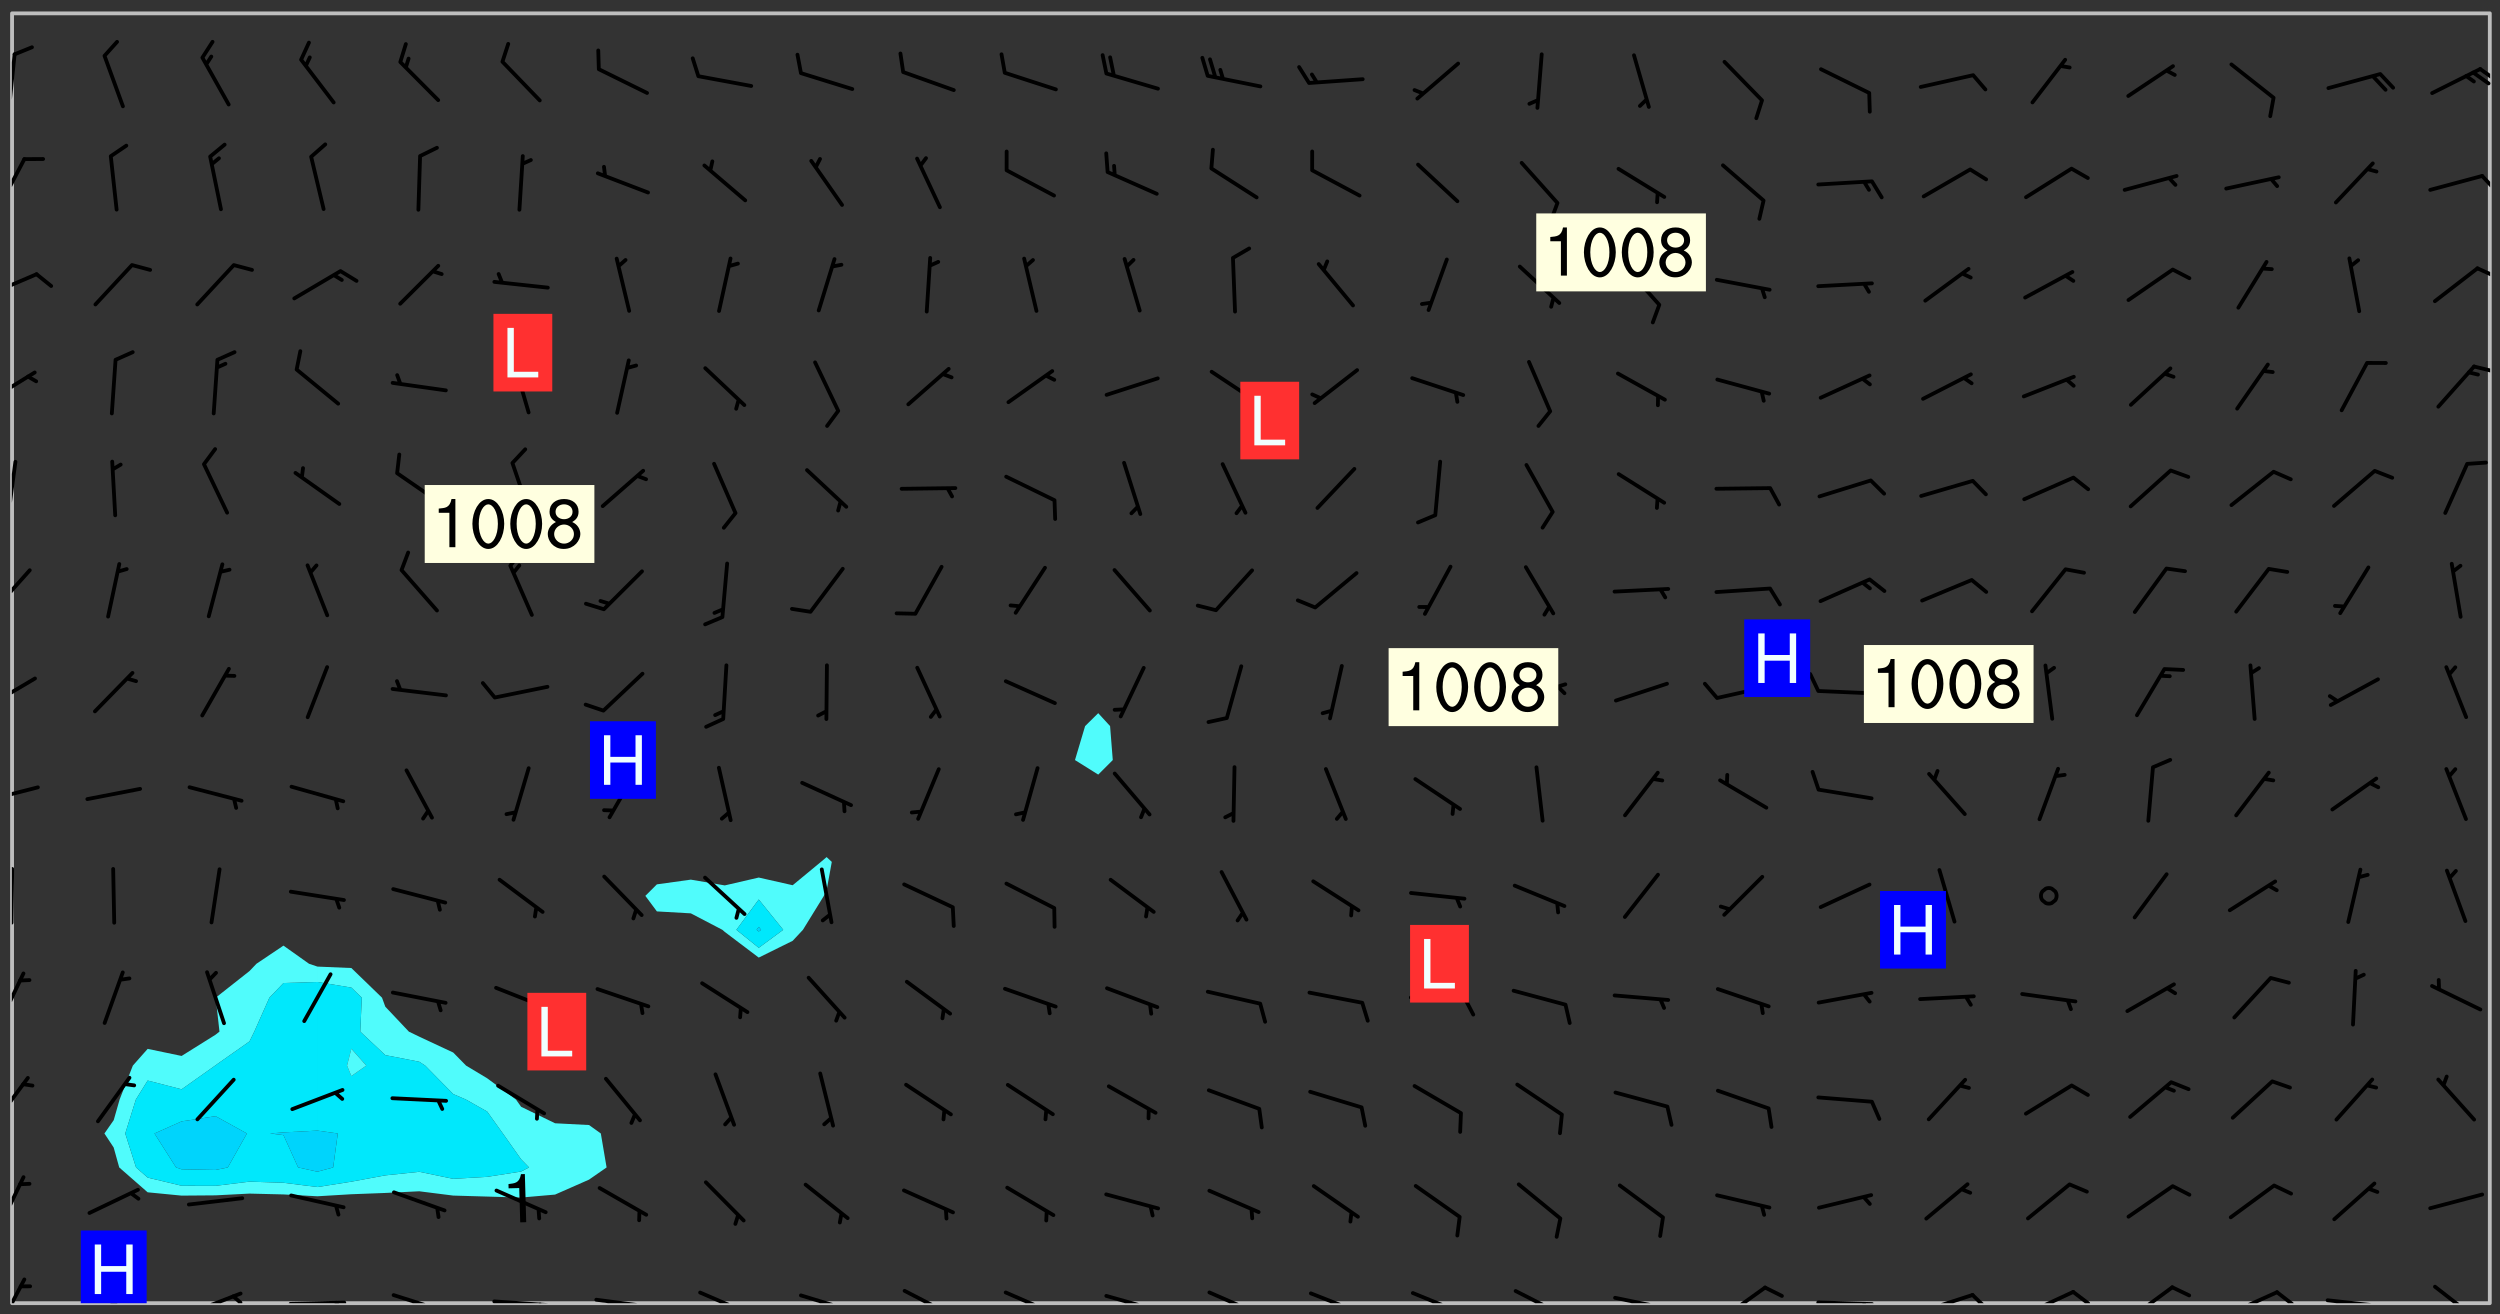 <svg xmlns="http://www.w3.org/2000/svg" role="img" xmlns:xlink="http://www.w3.org/1999/xlink" viewBox="142.45 309.95 326.84 171.84"><rect x="142.45" y="309.95" width="326.84" height="171.84" fill="#333333" stroke="none"/><defs><clipPath id="a"><path d="M144 311.672h1v168.656h-1zm0 0"/></clipPath><clipPath id="b"><path d="M144 311.672h324v168.656H144zm0 0"/></clipPath><clipPath id="c"><path d="M467 311.672h1v168.656h-1zm0 0"/></clipPath><clipPath id="d"><path d="M144 476h2v4.328h-2zm0 0"/></clipPath><clipPath id="e"><path d="M154 478h7v2.328h-7zm0 0"/></clipPath><clipPath id="f"><path d="M167 478h8v2.328h-8zm0 0"/></clipPath><clipPath id="g"><path d="M172 479h3v1.328h-3zm0 0"/></clipPath><clipPath id="h"><path d="M180 479h8v1.328h-8zm0 0"/></clipPath><clipPath id="i"><path d="M186 480h2v.328h-2zm0 0"/></clipPath><clipPath id="j"><path d="M193 479h8v1.328h-8zm0 0"/></clipPath><clipPath id="k"><path d="M199 480h2v.328h-2zm0 0"/></clipPath><clipPath id="l"><path d="M206 479h9v1.328h-9zm0 0"/></clipPath><clipPath id="m"><path d="M212 480h2v.328h-2zm0 0"/></clipPath><clipPath id="n"><path d="M220 479h8v1.328h-8zm0 0"/></clipPath><clipPath id="o"><path d="M226 480h2v.328h-2zm0 0"/></clipPath><clipPath id="p"><path d="M233 478h8v2.328h-8zm0 0"/></clipPath><clipPath id="q"><path d="M246 479h9v1.328h-9zm0 0"/></clipPath><clipPath id="r"><path d="M252 480h2v.328h-2zm0 0"/></clipPath><clipPath id="s"><path d="M260 478h8v2.328h-8zm0 0"/></clipPath><clipPath id="t"><path d="M273 478h8v2.328h-8zm0 0"/></clipPath><clipPath id="u"><path d="M286 479h9v1.328h-9zm0 0"/></clipPath><clipPath id="v"><path d="M300 478h8v2.328h-8zm0 0"/></clipPath><clipPath id="w"><path d="M313 478h8v2.328h-8zm0 0"/></clipPath><clipPath id="x"><path d="M319 480h1v.328h-1zm0 0"/></clipPath><clipPath id="y"><path d="M326 478h8v2.328h-8zm0 0"/></clipPath><clipPath id="z"><path d="M340 478h8v2.328h-8zm0 0"/></clipPath><clipPath id="A"><path d="M353 479h8v1.328h-8zm0 0"/></clipPath><clipPath id="B"><path d="M360 480h2v.328h-2zm0 0"/></clipPath><clipPath id="C"><path d="M367 478h7v2.328h-7zm0 0"/></clipPath><clipPath id="D"><path d="M379 479h9v1.328h-9zm0 0"/></clipPath><clipPath id="E"><path d="M385 480h2v.328h-2zm0 0"/></clipPath><clipPath id="F"><path d="M393 479h8v1.328h-8zm0 0"/></clipPath><clipPath id="G"><path d="M400 479h3v1.328h-3zm0 0"/></clipPath><clipPath id="H"><path d="M406 478h8v2.328h-8zm0 0"/></clipPath><clipPath id="I"><path d="M413 478h3v2.328h-3zm0 0"/></clipPath><clipPath id="J"><path d="M420 477h7v3.328h-7zm0 0"/></clipPath><clipPath id="K"><path d="M433 478h8v2.328h-8zm0 0"/></clipPath><clipPath id="L"><path d="M439 478h4v2.328h-4zm0 0"/></clipPath><clipPath id="M"><path d="M446 479h8v1.328h-8zm0 0"/></clipPath><clipPath id="N"><path d="M452 480h2v.328h-2zm0 0"/></clipPath><clipPath id="O"><path d="M460 477h7v3.328h-7zm0 0"/></clipPath><clipPath id="P"><path d="M144 463h2v8h-2zm0 0"/></clipPath><clipPath id="Q"><path d="M144 450h3v7h-3zm0 0"/></clipPath><clipPath id="R"><path d="M144 436h2v8h-2zm0 0"/></clipPath><clipPath id="S"><path d="M144 423h1v8h-1zm0 0"/></clipPath><clipPath id="T"><path d="M144 412h4v3h-4zm0 0"/></clipPath><clipPath id="U"><path d="M144 398h4v5h-4zm0 0"/></clipPath><clipPath id="V"><path d="M144 384h3v6h-3zm0 0"/></clipPath><clipPath id="W"><path d="M144 370h1v8h-1zm0 0"/></clipPath><clipPath id="X"><path d="M144 358h4v5h-4zm0 0"/></clipPath><clipPath id="Y"><path d="M465 357h3v2h-3zm0 0"/></clipPath><clipPath id="Z"><path d="M144 345h4v4h-4zm0 0"/></clipPath><clipPath id="aa"><path d="M466 344h2v3h-2zm0 0"/></clipPath><clipPath id="ab"><path d="M144 330h2v8h-2zm0 0"/></clipPath><clipPath id="ac"><path d="M466 332h2v3h-2zm0 0"/></clipPath><clipPath id="ad"><path d="M144 316h1v9h-1zm0 0"/></clipPath><clipPath id="ae"><path d="M466 318h2v3h-2zm0 0"/></clipPath><clipPath id="af"><path d="M465 319h3v3h-3zm0 0"/></clipPath><clipPath id="ag"><path d="M153 470h9v10.328h-9zm0 0"/></clipPath><g id="ah" clip-path="url(#clip1)"><path fill="#fff" fill-opacity="0" fill-rule="evenodd" d="M0 0h1000v1000H0zm0 0"/><path fill="#d3d3d3" fill-opacity="0" fill-rule="evenodd" d="M162.152 355.867l-.234.293.059.234.117.172.176.234.293.348.113.059.117-.172.059-.234.176-.176.465-.176h.699l.234.293.289.816.059.176.176.23.352.234.699.699.172.176.234.348.234.41.289.582.41.465.23.234.234.176.117.23.176.293.172 1.164v.234l.059.289.059.117.117.117.348.41.117.172.176.176.176.234.117.172.172.352.059.234.234.406.234-.059-.176.176-.059.93h-.582l-.234-.113-.348.113-.117.117-.059.293-.059.176-.117.172-.465.293-.059.234-.059.113v.645l.059.172v.41l.059.059v.406l.059.406.117.176.059.059.23.641-.059.293v.699l-.059.582v.234l-.059.23-.055.352v1.922l.055.117h.426l-.367.117-.023.352.891 1.168 1.742.539 1.34.359v.539l.09.809.535.715 1.52.27.891-.086.09 1.164.535.18 1.16-.18 2.055-.984 1.16-.363 1.879-.176 1.695-.18-.18.719-1.516.086-1.25.09-.805.27-1.074.809.27.719.535.898-.18.625-.266.809.266 1.078.625.898.805.18 1.25-.18-.266.723.098.504.055.293v.172l.059.293v.406l.176.117.352.117h.406l.293-.176.113-.117.059-.117.117-.23.059-.176.352-.465.23-.176.176-.059.176.059.059.176.117.988.055.469.059.172.117.234.176.059.816.059h.289l.117.234.059.406.059.352v1.105l.117.293.117.348.289.699.176.352.582.754.352.176.172.059.469.234.641.465.348.234.293.176.293.055.23.062.816.348.293.176.113.172.352.352.117.176.523.641v.289l.059.352v.348l.059.352.059.289.117.059.172.059h.176l.582.234.176.117.176.289.176.234.113.234.293.23.117.117v.41l.059.055.289.234.234.117.059.117.117.172.059.117.23.234.059.176.234.059.117.059-.117.113-.059.117v.117l-.117.293-.117.289v.582l.176.117.117.059.059.117.117.117.113.059.176.348.059.352.059.406v.176l-.059.176-.117.699v.172l.117.176.293.293h.406l.176.117.117.172.117.293v.234h-.527l-.23-.234h-.234l-.176.059-.059.699.059.348.117.176.176.41.117.23.289.469.176.055h.523l.234.059.758.641.059.293v.234l.059.059.23.348v.352l-.117.172v.293l.293.289.293.176.172.059.293.176.293.117.582.406.289.234.293.176.219.16.016.012.23.176.641.523.176.234.117.176.176.176.113.172v.641l.117.176.469.117.582.117.234.059.23.113.293.117.113.059.586.352.289.172.176.062.176.055.176.059.699.352.289.176.234.055.289.176.234.117.641.406.293.117.172.059.234.059.41.059.23.059.234.117.059.172-.41.176.469.059.059.293.113.234.176.055.234.059.176.059.406.117.641.234.117.172.059.234v.176l-.059.117-.059.406.234.234.117.059.348.117.641.23.176.117.289.117.176.176.234.465.582 1.105.176.176.348.176.176.117.352.117 1.047.523.234.059.465.113.293.059.465.176.758.582.234.234.348.465.176.176.289.234.816.699.293.176.289.289.293.176.293.289.695.641.176.176.293.234.289.234.469.289.641.582.348.234.234.293.348.348.352.465.934.992.348.406.117.176.234.059.113.117.645.176.23.113.234.059.293.176.23.117.934.699.406.406.234.176.406.176.234.117.816.348.348.234.234.117.293.289.23.117.758.352.352.172.23.059.293.117.234.059.871.176h.816l.469.23.172.059.875.699.465.117.293.059.176.059.23.059.469.059.348.059.352.059.406.059h.293l.172.059v.23l.176.176h.293l.348.059.352.059.699.117h.641l.465-.234.293-.176.172-.117.41-.172.289-.176.934-.465.469-.293.523-.293.465-.172.465-.176 1.051-.465.289-.117.41-.117.289-.117.527-.176 1.516-.699.582-.348.289-.059.293-.059.348-.117.875-.23.352-.117h.113l.234-.059.875-.234.234-.059h.812l.352-.059.816-.117.172-.059.352-.055.293-.059.23-.059.816-.176.176-.059h.348l.234-.059.465-.117.758-.172.234-.059h.348l.41-.117.289-.059 1.285-.059h.289l.41-.059.23-.059h.176l.875-.117h.406l.41-.117h.348l.352-.113.871-.059h1.75l1.047.289.41.117.289.117.352.117.289.117 1.051.172.289.059h.293l.293.059.172.059.41.059.172.059.117.059h.117l.117.059.352.059h.113l.41.066 1.922.395 1.926.395 1.52.449 1.695.719 2.145.805 1.605-.719 1.43-.805 1.16-1.078 1.25-.449 3.035-.719 1.875-.359 2.145-1.348 2.234-1.254 2.5-1.258 1.695-.449 1.785-.18 1.16-.27.625.539 1.34-.27.715-.988.984-1.344.445-.18.805-.359 1.875-.539 1.785-.449 1.25-.27 1.16-.09 1.699-.09 1.961-.27 1.25-.09h.539l.625-.09h.891l2.145-.18 2.41-.18 2.59-.09 1.695.18 1.609.09 1.43.359 1.16.719 1.875.988 1.16 1.527.266.715.629.09.355.898.535.539.535 1.527 1.074.359h.535l-.805.535.09 1.707.715 2.695.891.805.895.988.715 1.258 1.785.539 1.52-.18.355 1.344 1.609-.805.98-.539.27.27.316-.215.219-.145.801.449.449-.359h.355l.535-.27.539-.719.535-.27.625-.988 1.16.449.84.371 1.395.617 1.695-.18h1.605l1.785.09.18-1.707.535-1.344.805.27.492.848.402.406-.09.539v.359l.715.449.711-.27h1.43l.359.988.445 1.258.715 1.344 1.25.629 1.695.629.715-.18.18-.539.98-.09.449.359.086 1.258-.266.629-.535.18v.539l.715.984.266.539.984.988.801 1.078-.266.359-.09.898-.625 2.332-.355 2.066-.09 1.793-.18.719-.09.539v1.438l-.98 1.883-.359 1.707-.535.898-.805 1.168-.266.539 2.055 1.254.086.359-.355.539-.09-.18v.809l.09 1.438-.445.715-1.074.094-.266.715.535.898.805.719 1.16.809 1.34.27.445.359-.355.449-1.789-.09-1.25-.449-.715-.719-.625-.09-.176 3.59-.188 1.309h89.359V311.703h-55.27v49.082l.762.125 3.289.543 2.023 2.836v2.754l2.352.332 2.348.332h4.051l-1.379 4.16-2.023.707-2.023.703-.543.344-2.594 1.617-.188.117-2.023-2.078-.73-2.742-2.672-2.078-1.375-3.5-.066-.082-1.957-2.672 2.75-1.418v-49.082H294.422v91.414l.117.031.133.012.074.074.105.047.09.059.086.059.09.059.297.297.059.09.031.117.027.117.016.137-.031.117-.059.09-.059.086-.043.105-.047.102-.027.121v.145l.176.27.148.148.074.086.074.074.043.105.062.09.059.086.043.105.059.09.047.102.043.105.059.086.117.18.074.074.062.086.059.09.043.105.059.09.059.086.062.09.059.09.043.102.117.18.074.074.059.086.074.074.09.059.105.047h.148l.133-.016.133.016.102-.047.074-.074.047-.102-.016-.133v-.148l-.047-.105-.027-.117-.047-.102-.027-.121-.043-.102-.062-.09-.043-.102-.043-.105-.031-.117-.016-.133-.012-.137.086-.059.059-.086.121-.031.043.105.016.133v.117l.059.102.059.09.09.059.148.148.059.09.043.105-.012.102.086.059.105.047.086.059.09.059.074.074-.117.027-.105.047-.086.059-.074.074-.059.09-.062.086-.027.121-.047.102-.043.105-.031.117-.012.133-.016.133v.148l.027.117.047.105.043.102.059.09.074.074.09.059.074.074.09.059.059.09.043.105.047.102.117.031.133.016h.148l.117-.031.105.043.043.105.047.102.027.121L299.5 410l.027.117.031.121.027.117.105.043.102.047.133-.016.148.148.062.086.074.074.07.074.09.062.105.043.102.043.117.031.137.016.117-.031.074-.074.027-.117-.012-.133-.031-.121-.027-.117.043-.105h.117l.09.062.117.027h.148l.133.016h.148l.133.016.133-.016h.148l.133-.016.133-.012.137.012.117-.027.133-.016.191-.059-.059.176-.016.133-.027.121-.016.133-.059.086-.133.016-.105.047-.105.043-.117.031-.117.027-.266.031h-.148l-.133.016-.074.074.059.086.148.148.117.18.074.07.09.062.09.059.086.059.09.059.102.043.105.062.105.043.086.059.105.047.102.043.18.117.059.09-.043.102-.047.105.016.133.223.223.059.09.043.102.031.121.043.102.016.133.031.117.012.137.031.117.148.148.102.043.105.043.117.031.133.016.137.016h.117l.117-.031.09-.059.043-.105.047-.102.043-.105.031-.117.012-.133v-.148l-.012-.133-.016-.133-.031-.117-.043-.105-.047-.105-.043-.102-.043-.105-.016-.133.016-.133.027-.117.031-.117.027-.121.047-.102.09-.059.086-.062.074-.074.09-.059.223-.223.059-.086.074-.074.117-.18.059-.086v-.148l-.074-.074-.102-.047-.105-.043-.102-.043-.059-.09-.047-.105-.027-.117.09-.059.117-.031.102-.043.18-.117.148-.148.012-.133-.012-.105-.09-.059-.133.016h-.148l-.133.016-.133-.016-.121-.031-.086-.059-.074-.074-.059-.09-.062-.086-.117-.18-.059-.086.031-.121.086-.059.121-.031.059-.086v-.121l-.031-.117-.059-.09-.059-.086-.047-.105-.027-.117-.016-.133.059-.09.074-.074.09-.059.117-.18.074-.074.059-.086.148-.148.121-.031.133-.016.133.016.074.074.043.105.016.133-.031.117-.117.031-.133.012-.148.148-.043.105-.047.102-.027.121-.031.117v.148l.031.117.043.105.059.09.074.07.074.074.117.031.121.027.117-.027.133-.016h.117l.09.059.074.074.047.105.059.086.102.047.133.016.105.043.086.059-.012.105-.074.074-.18.117-.059.09-.09.059-.07.074-.074.074-.062.09-.027.117-.016.133.016.133-.016.133v.148l.016.133.027.117.031.121.074.074.09.059.086.059.09.059.117.031v.086l-.102.047-.09.059-.266.031-.117.027h-.148l-.105.043-.102.047-.059.09-.062.234-.012.133-.031.121-.016.133v.293l-.012.133.012.137.016.133.133.016.133.012.121.031.086.059.074.074.047.105.043.102.016.133v.445l-.016.133v.445l.031.266.027.117.016.133.031.117.086.211.031.266v.148l-.031.117-.027.117-.031.121-.027.117-.031.117-.031.121-.012.133-.016.133.09.059.117-.031.102.016.047.105-.031.266v.441l-.043.105-.047.105-.043.102-.043.105-.059.086-.031.121-.043.117-.031.117-.016.133.016.133.059.09.105.047.086.059.059.086-.012.137-.031.117-.043.102v.445l-.016.133v.148l-.031.117-.043.105-.027.117-.047.105-.043.102-.031.121-.027.117-.031.133-.031.117-.027.117-.043.105-.031.117-.031.121-.012.133-.016.133v.297l.027.117v.148l.047.398.027.117.059.09.121.031h.148l.133-.016.059.09v.117l-.059.09-.09.059-.102.043-.105.047-.09.059-.086.059-.137.016-.117-.031-.133-.016-.102.047-.062.086-.012.137-.016.133-.031.117-.027.117-.016.133-.031.121v.297l.016.133.031.117v.148l.012.133v.148l-.027.117-.047.102-.027.121-.031.117-.059.09-.074.074-.102.043-.105.047-.117.027-.121.031-.102-.047.059-.086.105-.047.027-.117.031-.117.027-.121.031-.117v-.148l.016-.133-.031-.117-.043-.105-.105.016-.074.074-.102.043-.09.062-.074.074-.043.102-.016.133-.031.117L304.25 426l-.031.117-.027.117-.031.121-.027.117-.031.117-.043.105-.09.059h-.09l-.117-.031-.031-.086.016-.137-.031-.117v-.148l-.012-.133v-.148l-.062-.234-.027-.121-.043-.102-.047-.105-.059-.086-.059-.09-.043-.105-.062-.086-.148-.148-.07-.074-.105-.047-.105-.043-.102-.043-.297-.297-.09-.074-.086-.059-.105-.043-.09-.062-.086-.059-.105-.043-.09-.059-.086-.062-.074-.07-.105-.047-.086-.059-.105-.043-.09-.062-.102-.043-.105-.043-.086-.059-.105-.047-.105-.043-.102-.047-.09-.059-.102-.043-.105-.043-.09-.062-.117-.027-.133-.016-.133.016H299.75l-.133.016-.117-.031-.09-.059-.074-.074-.09-.059-.102-.047h-.148l-.121-.027-.102-.043-.074-.074-.117-.18-.09-.059-.102-.043-.09-.062-.105-.043-.09-.059-.086-.059-.105-.047-.059-.086-.059-.09-.043-.105-.047-.102-.074-.074-.086-.059-.074-.074-.09-.059-.223-.223-.043-.105-.031-.266.105-.043h.145l.105.043.074.074.09.059.086.059.105.047.09.059.148.148.07.074.148.148.062.086.074.074.086.059.074.074.09.062.09.059.086.059.27.176.102.047.105.043.102.043.047-.074.059-.086.074-.074.07-.074.105.043.074.074.059.09.043.102.047.105.043.105.121.027.117-.027.074-.09.043-.105.059-.09.074-.074.105-.043.117-.027.133.012.09.059.148.148.059.09.043.105.047.102.043.105.043.102.105.047.105.043.133.016.086-.059.059-.09.074-.074.105-.043.117.027.105.047.102.043.105.043.102.047.18.117v.117l-.016.133.016.133.016.137.059.086.102.047.121.027.117.031h.148l.117-.031.059-.09.18-.117.059-.09.074-.074.059-.086.117-.18.18-.117.117.031.09.059.043.074-.016.133v.117l.09.059h.148l.133-.016.133-.012.266-.031.105-.043.117-.031.121-.027.074-.074.07-.074.062-.09-.016-.105-.047-.102-.102-.043-.105-.016-.117.027-.266.031h-.148l-.074-.074-.09-.059-.117-.031-.117-.027-.133-.016h-.148l-.133.016h-.297l-.105-.047-.148-.148-.043-.102-.059-.09.223-.223.086-.059.105-.043.117-.031.133-.016.133.016.137.016.102.043.133-.012.09-.062.102-.043.062-.09-.047-.102-.09-.059-.117-.031-.102-.043-.059-.09-.062-.09v-.117l.016-.133.105-.047.074-.07v-.121l-.09-.059-.031-.117.09-.059.074-.074.043-.105.059-.09.047-.102.016-.133v-.148l-.047-.105-.043-.102-.09-.059-.133-.016-.102-.043-.137-.016-.117-.031h-.445l-.133-.016-.133-.012-.133-.016-.117-.031h-.148l-.133-.016-.133-.012-.266-.031-.121-.043-.086-.059-.074-.074v-.148l.012-.133.105-.047.102-.043.133-.016h.152l.133-.016h.293l.121.031.102.043.09.059.234.062.121-.047.09-.059.102-.043.133-.016.105.043.102.047.133.012.121-.027h.145l.121-.031.117-.027.105-.047.074-.074.086-.059.148-.148.059-.086.047-.105.027-.117.016-.105-.102-.043-.09-.059-.117-.031-.105-.043-.09-.062-.074-.086-.074-.074-.102-.043-.105-.047-.102-.043-.059-.09-.047-.102-.086-.211-.062-.086-.059-.09-.074-.074-.086-.059h-.27l-.117.031-.09.059-.102.043-.133.016-.105-.016-.027-.117-.062-.09-.117-.031-.102-.043-.148-.148-.031-.117-.016-.105.074-.074.18-.117.117-.027.117-.031.137.016.102.043.105.043.102.047.105.043.117.031.133.016.117.027.133.016.105-.016.09-.059-.074-.074-.105-.043-.074-.074-.074-.09-.148-.148-.086-.059-.09-.059-.074-.074-.09-.059-.102-.047-.121-.027-.102-.047-.105-.043-.117-.031-.102-.043-.121-.031h-.148l-.117.031-.105.043-.086.062-.18.117-.086.059-.09.059-.105.047-.086.059-.105.043-.102.043-.105.047-.074.074-.059.09-.059.086-.047.105-.059.086-.074.074-.133-.012-.117-.031h-.117l-.074.074-.09.059-.074.074-.09.059-.086.059-.105.047-.102.043-.137.016-.102-.043-.148-.148-.105-.047h-.086l-.105.047-.102.043-.121.031-.117-.031-.074-.074v-.117l.031-.121.074-.07.059-.09.074-.074.117-.031.105-.043h.293l.133-.016.137-.016.102-.043.09-.059.102-.047.09-.059.133-.012.09.059.133.012.09-.059.086-.059.105-.043.09-.059.086-.062.09-.059.148-.148.059-.086.059-.09.105-.043.133-.016.117.027.121.031.059-.059.059-.09.031-.266.027-.117.105.012.133.016.102-.043.09-.059.059-.09.074-.074.059-.09.047-.102.012-.133-.012-.133-.047-.105-.148-.148-.059-.09-.059-.086-.043-.105v-.445l.016-.133v-.148l.012-.133-.059-.059-.09.059-.102-.043-.18-.117-.086-.059-.062-.09-.059-.09-.074-.074-.086-.059-.121.031-.102.012-.105.047-.086.059-.105.043-.148.148-.09.059-.086.059-.09.062-.105.043-.133.016v-.121l.105-.043.117-.031.074-.07.043-.105v-.148l-.027-.117-.148-.148-.133-.016h-.148l-.117.031-.105.043-.102.043-.09.062-.117.027-.074-.074.012-.133-.043-.102-.043-.105-.09-.059-.117.027-.121.031-.117.031-.102.043-.121.031-.102.043-.105.043-.09.059-.102.016v-.117l.016-.133-.059-.09-.074.043-.148.148-.059.09-.074.074-.047.105-.043.102-.074.074-.059.09-.074.074-.059.086-.074.074-.09.062-.074.07-.074.074-.102.016-.133.016-.105-.043v-.121l.148-.148.043-.102.059-.09.047-.102.043-.105.059-.09.031-.117.043-.102.031-.121.027-.117.047-.105.043-.102.043-.105.074-.07.09-.062.09-.059.102-.043h.297l.266-.031.105-.043-.074-.074-.117-.031-.105-.043-.09-.059-.102-.047-.09-.059-.102-.043-.105-.043-.09-.062-.086-.059-.105-.043-.102-.043-.121-.031-.117-.031-.102-.043L297.5 410.25l-.102-.043-.09-.059-.043-.105-.016-.133.102-.043.133-.016.137.016.133-.016.102-.043.059-.09.016-.105-.09-.059-.074-.074-.102-.043-.09-.059-.148-.148-.043-.105-.016-.133v-.293l-.059-.09-.09-.059-.074-.074-.043-.105-.031-.117-.059-.09-.074-.074-.117-.027-.074-.074-.09-.059-.09-.062-.086-.059-.074-.074-.059-.086-.047-.105-.086-.059-.148-.148-.195-.059-.133.016-.102.043-.074.074-.047.102-.043.105-.059.09-.059.086-.297.297-.09.059h-.086l-.062-.086-.043-.105.031-.117.059-.09.027-.117-.012-.133-.09-.062-.105.047-.117.027-.117.031-.27.176-.102.047-.117.027-.105.047-.09.059-.102.043-.059-.086-.047-.105.016-.133.047-.105.07-.074.074-.07.059-.09v-.148l-.043-.105h-.238l-.102.047-.031.117-.027.117-.031.121-.074.043-.133.016-.074-.047-.043-.102-.043-.105-.047-.102-.043-.105-.121.031-.102.043-.133.016-.117.031-.105.043-.09.059-.102.047-.121.027-.133.016-.102-.043-.059-.09-.047-.105-.043-.102-.043-.105v-.117l.059-.09.086-.059.18-.117.102-.047.105-.043.105-.059.102-.043.09-.062.102-.043.105-.059.102-.047.09-.059.105-.043.102-.043.09-.062.102-.043.137-.016.117.031.102.043.121.031.102.043.105.047.102.043.105.043.102.047.105.043.102.043.105.047.086.059.105.043.117.031.105.043.102.047.09.059.105.043.102.043.105.047.117.027.102.047.121.027h.148l.086-.059.016-.102.059-.09-.027-.117-.074-.074-.117-.18-.074-.074-.09-.074-.18-.117-.086-.059-.105-.043-.102-.047-.27-.176-.059-.09-.074-.074-.059-.09-.043-.102-.031-.117-.016-.137v-.562l-.012-.133-.016-.133-.031-.117-.016-.133-.012-.133-.031-.121-.223-.223-.059-.086-.016-.105.031-.117.133-.016v-91.414H172.992v1.453l-.059.234-.352 1.051-.172.523-.117.348-.176.41-.117.172-.234.293-.23.059h-.352l-.117.059-.23.406v.293l.117.176.23.23.117.234.641.758.293.465.176.234.23.352.234.348.641.816.176.465.172.41.117.695.176.469.117 1.398.059.465v.875l.117 1.047v4.781l-.059.465-.352 1.281-.176.523-.113.41-.352.93L172.934 336l-.234.582-.117.176-.172.348-.176.406-.352.816-.059.293-.113.293-.117.289-.059.176-.117.875-.059.406-.059.117-.059.176-.059.172-.23.527-.117.172v.234l-.117.234-.059.172-.176.586v.289l-.059.176v.293l-.059.113-.059.527v.172l-.055.234v2.621l-.176.816-.117.176-.176.234-.117.172-.113.234-.586.934-.23.289-.293.465-.176.234-.289.352-.352.699-.113.23-.176.41-.176.23-.406.527-.816.699-.293.172-.289.234-.176.117-.176.176-.523.406-.527.176-.172.176-.234.055-.641.176h-.758m12.211 31.023l-1.074.449.359.895 1.25-.715.445-.539-.98-.09"/><path fill="#d3d3d3" fill-opacity="0" fill-rule="evenodd" d="M201.508 416.598h-.895l.449.629.98.359.805-.09.445-.988-.176.09-.715-.355-.895.355m154.621 59.07l-.059-.523v-.293l.113-.293.059-.23.469-.469h.113l.117-.113.117-.059h.176l.234-.059h.348l.234.059.117.059.23.172.059.176.117.582v.293l-.117.176-.172.289-.176.176-.527.523-.23.234-.117.059h-.176l-.117-.059-.406-.293-.176-.117-.117-.059-.059-.113-.055-.117m6.641-10.957l-.059-.172v-1.109l.059-.172.176-.059.172-.059h.176l.234-.059.117.059.059.699-.059.172-.117.176-.117.059-.234.523-.113.059h-.234l-.059-.117m9.613-14.391l-.117-.176v-.699l.293-.875.117-.172.176-.352.113-.23.117-.293.352-.758.117-.23.172-.234h.176l.117-.059h.641l.117.059.234.234.172.113.352.293.117.117.113.176v.113l.117.059.117.117v.699l-.059.176v.23l-.059.176-.348 1.051-.117.23-.117.234-.117.059-.23.234-.641.289h-.875l-.41-.117-.641-.465"/><path fill="none" stroke="#bebebe" stroke-linecap="round" stroke-linejoin="round" stroke-miterlimit="10" stroke-width=".5" d="M467.957 311.695H144.027v168.625h323.93v-168.625"/><g clip-path="url(#a)"><path fill="#fff" fill-opacity="0" fill-rule="evenodd" d="M144 475.891v4.438h.004H144V311.672h.004H144v164.219"/></g><g clip-path="url(#b)"><path fill="#fff" fill-opacity="0" fill-rule="evenodd" d="M144.004 480.328V311.672h35.504v121.902l-3.531 2.371-.91.953-4.418 3.484.492 4.438-.512.402L166.191 448l-4.438-.926-1.938 2.188-1.73 4.438-.77 2.695-1.215 1.742 1.215 1.84.723 2.598 3.715 3.25 4.438.434 4.438-.035 4.438-.23 4.441.109 4.438.242 4.438-.266 4.438-.168 4.441-.219 4.438.562 8.875.258 4.441-.387 4.438-1.953 2.301-1.598-.754-4.438-1.547-1.105-4.438-.23-4.441-2.156-.672-.945-3.766-2.781-2.758-1.656-1.68-1.711-4.438-2.074-1.359-.656-3.082-3.262-.43-1.176-4.008-3.879-4.438-.188-1.098-.371-3.34-2.371V311.672h71.012V422l-.746.629-3.691 3.051-4.438-1.004-4.438 1.027-4.441-.754-4.438.617-1.508 1.504 1.508 2.031 4.438.254 4.121 2.152.32.277 4.438 3.355 4.438-2.195 1.34-1.438 2.738-4.438.359-.734.676-3.707-.676-.629V311.672h35.508v91.512l-1.715 1.691-1.324 4.441 3.039 1.902 1.902-1.902-.352-4.441-1.551-1.691v-91.512H467.996v168.656H144.004"/></g><path fill="#50fcfc" fill-rule="evenodd" d="M157.316 459.977l-1.215-1.84 1.215-1.742.77-2.695 1.73-4.438 1.938-2.188 4.438.926 4.438-2.777.512-.402-.492-4.438 4.418-3.484.91-.953 3.531-2.371 3.34 2.371 1.098.371v2.012l-4.438.137-1.84 1.918-1.977 4.438-.625 1.277-4.438 3.117-.059.047-4.379 3.098-4.438-1.145-1.543 2.484-1.387 4.438 1.41 4.438 1.52 1.328 4.438 1.066 4.438.012 4.438-.547 4.441.145 4.438.562 4.438-.703 4.438-.824 4.441-.469 4.438.922 4.438-.258 4.438-.699 1.035-.535-1.035-1.066-2.383-3.371-2.055-2.871-2.777-1.566-1.66-.719-3.664-3.719-.773-.504-4.441-.867-3.273-3.07.203-4.438-1.367-1.32-4.438-.734v-2.012l4.438.188 4.008 3.879.43 1.176 3.082 3.262 1.359.656 4.438 2.074 1.68 1.711 2.758 1.656 3.766 2.781.672.945 4.441 2.156 4.438.23L221 458.137l.754 4.438-2.301 1.598-4.438 1.953-4.441.387-8.875-.258-4.438-.562-4.441.219-4.438.168-4.438.266-4.438-.242-4.441-.109-4.438.23-4.438.035-4.438-.434-3.715-3.25-.723-2.598"/><path fill="#00e8fc" fill-rule="evenodd" d="M160.234 462.574l-1.41-4.438 1.387-4.438 1.543-2.484 4.438 1.145 4.379-3.098.059-.047v6.66l-4.438.68-3.547 1.582 2.82 4.438.727.246 4.438.086 1.602-.332 2.5-4.438-4.102-2.262v-6.66l4.438-3.117.625-1.277 1.977-4.438 1.84-1.918 4.438-.137v19.434l-4.438.234-1.762.141 1.762.215 1.914 4.223 2.523.559 2.059-.559.605-4.438-2.664-.375v-19.434l4.438.734v7.996l-.562 2.203.562 1.367 1.949-1.367-1.949-2.203v-7.996l1.367 1.32-.203 4.438 3.273 3.07 4.441.867.773.504 3.664 3.719 1.66.719 2.777 1.566 2.055 2.871 2.383 3.371 1.035 1.066-1.035.535-4.438.699-4.438.258-4.438-.922-4.441.469-4.438.824-4.438.703-4.438-.562-4.441-.145-4.438.547-4.438-.012-4.438-1.066-1.52-1.328"/><path fill="#00d4fc" fill-rule="evenodd" d="M165.465 462.574l-2.82-4.438 3.547-1.582 4.438-.68 4.102 2.262-2.5 4.438-1.602.332-4.438-.086-.727-.246m14.043-4.223l-1.762-.215 1.762-.141 4.438-.234 2.664.375-.605 4.438-2.059.559-2.523-.559-1.914-4.223"/><path fill="#50fcfc" fill-rule="evenodd" d="M188.383 447.059l-.562 2.203.562 1.367 1.949-1.367-1.949-2.203m39.945-17.957l-1.508-2.031 1.508-1.504 4.438-.617 4.441.754 4.438-1.027v2.867l-2.922 3.965 2.922 2.355 3.203-2.355-3.203-3.965v-2.867l4.438 1.004 3.691-3.051.746-.629.676.629-.676 3.707-.359.734-2.738 4.438-1.34 1.438-4.438 2.195-4.438-3.355-.32-.277-4.121-2.152-4.438-.254"/><path fill="#00e8fc" fill-rule="evenodd" d="M241.645 433.863l-2.922-2.355 2.922-3.965v3.582l-.281.383.281.227.309-.227-.309-.383v-3.582l3.203 3.965-3.203 2.355"/><path fill="#00d4fc" fill-rule="evenodd" d="M241.645 431.734l-.281-.227.281-.383.309.383-.309.227"/><path fill="#50fcfc" fill-rule="evenodd" d="M286.027 411.219l-3.039-1.902 1.324-4.441 1.715-1.691 1.551 1.691.352 4.441-1.902 1.902"/><g clip-path="url(#c)"><path fill="#fff" fill-opacity="0" fill-rule="evenodd" d="M467.996 480.328H468V311.672h-.004H468v168.656h-.004"/></g><path fill="#fff" fill-opacity="0" fill-rule="evenodd" d="M207.293 471.684l5.84-.168-.285-9.957-5.84.168.285 9.957"/><path fill-rule="evenodd" d="M210.559 463.457l.508-.016.18 6.293-.785.023-.129-4.488-1.391.039-.016-.555.559-.082.25-.059.227-.098.199-.148.168-.215.133-.297.098-.398"/><g clip-path="url(#d)"><path fill="none" stroke="#000" stroke-linecap="round" stroke-linejoin="round" stroke-miterlimit="10" stroke-width=".5" d="M145.633 477.219l-3.266 6.219"/></g><path fill="none" stroke="#000" stroke-linecap="round" stroke-linejoin="round" stroke-miterlimit="10" stroke-width=".5" d="M145.16 478.125l1.227-.008"/><g clip-path="url(#e)"><path fill="none" stroke="#000" stroke-linecap="round" stroke-linejoin="round" stroke-miterlimit="10" stroke-width=".5" d="M160.211 478.34l-5.793 3.977"/></g><path fill="none" stroke="#000" stroke-linecap="round" stroke-linejoin="round" stroke-miterlimit="10" stroke-width=".5" d="M159.367 478.918l1.09.566"/><g clip-path="url(#f)"><path fill="none" stroke="#000" stroke-linecap="round" stroke-linejoin="round" stroke-miterlimit="10" stroke-width=".5" d="M173.906 479.062l-6.555 2.531"/></g><g clip-path="url(#g)"><path fill="none" stroke="#000" stroke-linecap="round" stroke-linejoin="round" stroke-miterlimit="10" stroke-width=".5" d="M172.953 479.43l.93.805"/></g><g clip-path="url(#h)"><path fill="none" stroke="#000" stroke-linecap="round" stroke-linejoin="round" stroke-miterlimit="10" stroke-width=".5" d="M187.457 480.246l-7.023.164"/></g><g clip-path="url(#i)"><path fill="none" stroke="#000" stroke-linecap="round" stroke-linejoin="round" stroke-miterlimit="10" stroke-width=".5" d="M186.438 480.27l.602 1.07"/></g><g clip-path="url(#j)"><path fill="none" stroke="#000" stroke-linecap="round" stroke-linejoin="round" stroke-miterlimit="10" stroke-width=".5" d="M200.609 481.395l-6.699-2.129"/></g><g clip-path="url(#k)"><path fill="none" stroke="#000" stroke-linecap="round" stroke-linejoin="round" stroke-miterlimit="10" stroke-width=".5" d="M199.633 481.082l.223 1.207"/></g><g clip-path="url(#l)"><path fill="none" stroke="#000" stroke-linecap="round" stroke-linejoin="round" stroke-miterlimit="10" stroke-width=".5" d="M214.082 480.57l-7.012-.48"/></g><g clip-path="url(#m)"><path fill="none" stroke="#000" stroke-linecap="round" stroke-linejoin="round" stroke-miterlimit="10" stroke-width=".5" d="M213.062 480.5l.5 1.117"/></g><g clip-path="url(#n)"><path fill="none" stroke="#000" stroke-linecap="round" stroke-linejoin="round" stroke-miterlimit="10" stroke-width=".5" d="M227.375 480.785l-6.969-.914"/></g><g clip-path="url(#o)"><path fill="none" stroke="#000" stroke-linecap="round" stroke-linejoin="round" stroke-miterlimit="10" stroke-width=".5" d="M226.359 480.652l.43 1.148"/></g><g clip-path="url(#p)"><path fill="none" stroke="#000" stroke-linecap="round" stroke-linejoin="round" stroke-miterlimit="10" stroke-width=".5" d="M240.43 481.723l-6.449-2.789"/></g><g clip-path="url(#q)"><path fill="none" stroke="#000" stroke-linecap="round" stroke-linejoin="round" stroke-miterlimit="10" stroke-width=".5" d="M253.883 481.352l-6.723-2.047"/></g><g clip-path="url(#r)"><path fill="none" stroke="#000" stroke-linecap="round" stroke-linejoin="round" stroke-miterlimit="10" stroke-width=".5" d="M252.902 481.055l.234 1.203"/></g><g clip-path="url(#s)"><path fill="none" stroke="#000" stroke-linecap="round" stroke-linejoin="round" stroke-miterlimit="10" stroke-width=".5" d="M266.953 481.945l-6.238-3.234"/></g><g clip-path="url(#t)"><path fill="none" stroke="#000" stroke-linecap="round" stroke-linejoin="round" stroke-miterlimit="10" stroke-width=".5" d="M280.371 481.734l-6.441-2.812"/></g><g clip-path="url(#u)"><path fill="none" stroke="#000" stroke-linecap="round" stroke-linejoin="round" stroke-miterlimit="10" stroke-width=".5" d="M293.848 481.289l-6.762-1.918"/></g><g clip-path="url(#v)"><path fill="none" stroke="#000" stroke-linecap="round" stroke-linejoin="round" stroke-miterlimit="10" stroke-width=".5" d="M307 481.738l-6.438-2.82"/></g><g clip-path="url(#w)"><path fill="none" stroke="#000" stroke-linecap="round" stroke-linejoin="round" stroke-miterlimit="10" stroke-width=".5" d="M320.363 481.621l-6.535-2.582"/></g><g clip-path="url(#x)"><path fill="none" stroke="#000" stroke-linecap="round" stroke-linejoin="round" stroke-miterlimit="10" stroke-width=".5" d="M319.414 481.246l.137 1.219"/></g><g clip-path="url(#y)"><path fill="none" stroke="#000" stroke-linecap="round" stroke-linejoin="round" stroke-miterlimit="10" stroke-width=".5" d="M333.66 481.66l-6.5-2.664"/></g><g clip-path="url(#z)"><path fill="none" stroke="#000" stroke-linecap="round" stroke-linejoin="round" stroke-miterlimit="10" stroke-width=".5" d="M346.855 481.926l-6.258-3.195"/></g><g clip-path="url(#A)"><path fill="none" stroke="#000" stroke-linecap="round" stroke-linejoin="round" stroke-miterlimit="10" stroke-width=".5" d="M360.48 481.039l-6.879-1.418"/></g><g clip-path="url(#B)"><path fill="none" stroke="#000" stroke-linecap="round" stroke-linejoin="round" stroke-miterlimit="10" stroke-width=".5" d="M360.48 481.039l.691 2.355"/></g><g clip-path="url(#C)"><path fill="none" stroke="#000" stroke-linecap="round" stroke-linejoin="round" stroke-miterlimit="10" stroke-width=".5" d="M373.211 478.281L367.5 482.375"/></g><path fill="none" stroke="#000" stroke-linecap="round" stroke-linejoin="round" stroke-miterlimit="10" stroke-width=".5" d="M373.211 478.281l2.199 1.094"/><g clip-path="url(#D)"><path fill="none" stroke="#000" stroke-linecap="round" stroke-linejoin="round" stroke-miterlimit="10" stroke-width=".5" d="M387.184 480.438l-7.023-.215"/></g><g clip-path="url(#E)"><path fill="none" stroke="#000" stroke-linecap="round" stroke-linejoin="round" stroke-miterlimit="10" stroke-width=".5" d="M386.16 480.406l.543 1.098"/></g><g clip-path="url(#F)"><path fill="none" stroke="#000" stroke-linecap="round" stroke-linejoin="round" stroke-miterlimit="10" stroke-width=".5" d="M400.332 479.25l-6.691 2.156"/></g><g clip-path="url(#G)"><path fill="none" stroke="#000" stroke-linecap="round" stroke-linejoin="round" stroke-miterlimit="10" stroke-width=".5" d="M400.332 479.25l1.758 1.711"/></g><g clip-path="url(#H)"><path fill="none" stroke="#000" stroke-linecap="round" stroke-linejoin="round" stroke-miterlimit="10" stroke-width=".5" d="M413.488 478.852l-6.375 2.953"/></g><g clip-path="url(#I)"><path fill="none" stroke="#000" stroke-linecap="round" stroke-linejoin="round" stroke-miterlimit="10" stroke-width=".5" d="M413.488 478.852l1.957 1.484"/></g><g clip-path="url(#J)"><path fill="none" stroke="#000" stroke-linecap="round" stroke-linejoin="round" stroke-miterlimit="10" stroke-width=".5" d="M426.445 478.246l-5.66 4.164"/></g><path fill="none" stroke="#000" stroke-linecap="round" stroke-linejoin="round" stroke-miterlimit="10" stroke-width=".5" d="M426.445 478.246l2.211 1.062"/><g clip-path="url(#K)"><path fill="none" stroke="#000" stroke-linecap="round" stroke-linejoin="round" stroke-miterlimit="10" stroke-width=".5" d="M440.137 478.891l-6.41 2.875"/></g><g clip-path="url(#L)"><path fill="none" stroke="#000" stroke-linecap="round" stroke-linejoin="round" stroke-miterlimit="10" stroke-width=".5" d="M440.137 478.891l1.938 1.504"/></g><g clip-path="url(#M)"><path fill="none" stroke="#000" stroke-linecap="round" stroke-linejoin="round" stroke-miterlimit="10" stroke-width=".5" d="M453.738 480.715l-6.984-.773"/></g><g clip-path="url(#N)"><path fill="none" stroke="#000" stroke-linecap="round" stroke-linejoin="round" stroke-miterlimit="10" stroke-width=".5" d="M452.723 480.605l.453 1.137"/></g><g clip-path="url(#O)"><path fill="none" stroke="#000" stroke-linecap="round" stroke-linejoin="round" stroke-miterlimit="10" stroke-width=".5" d="M466.332 482.488l-5.543-4.32"/></g><g clip-path="url(#P)"><path fill="none" stroke="#000" stroke-linecap="round" stroke-linejoin="round" stroke-miterlimit="10" stroke-width=".5" d="M145.523 463.848l-3.047 6.332"/></g><path fill="none" stroke="#000" stroke-linecap="round" stroke-linejoin="round" stroke-miterlimit="10" stroke-width=".5" d="M145.078 464.77l1.227-.051m14.18.777l-6.34 3.035m5.418-2.594l.988.73m13.57-.066l-6.98.824m20.23.359l-6.855-1.543m5.859 1.32l.324 1.184m13.871-.551l-6.617-2.363m5.652 2.02l.18 1.215m14.008-.637l-6.434-2.832m5.496 2.418l.09 1.227m13.992-.48l-6.094-3.496m5.207 2.988l-.039 1.227m13.664.031l-4.941-4.996m4.223 4.27l-.367 1.172m14.68-.754l-5.496-4.379m4.695 3.742l-.223 1.207m14.797-1.324l-6.414-2.871m5.48 2.453l.082 1.227m13.98-.449l-6.039-3.59m5.16 3.07l-.059 1.223m14.625-1.582l-6.785-1.832m5.797 1.562l.273 1.199m13.859-.449l-6.445-2.793m5.508 2.387l.098 1.223m13.816-.207l-5.77-4.012m4.93 3.426l-.145 1.219m14.289-.613l-5.746-4.047m5.746 4.047l-.309 2.434m13.469-2.23l-5.438-4.457m5.438 4.457l-.484 2.402m13.902-2.539l-5.645-4.184m5.645 4.184l-.367 2.43m14.281-3.719l-6.84-1.605m5.844 1.371l.312 1.188m13.992-2.582l-6.828 1.652m5.836-1.414l.812.918m12.777-2.578l-5.395 4.496m4.609-3.844l1.137.465m12.988-1.094l-5.441 4.449m5.441-4.449l2.262.949m11.223-.719l-5.781 3.992m5.781-3.992l2.18 1.125m11.078-1.211l-5.668 4.16m5.668-4.16L441.977 466m10.895-1.324l-5.25 4.676m4.484-3.996l1.152.426m13.699.336l-6.793 1.793"/><g clip-path="url(#Q)"><path fill="none" stroke="#000" stroke-linecap="round" stroke-linejoin="round" stroke-miterlimit="10" stroke-width=".5" d="M146.09 450.875l-4.18 5.648"/></g><path fill="none" stroke="#000" stroke-linecap="round" stroke-linejoin="round" stroke-miterlimit="10" stroke-width=".5" d="M145.484 451.695l1.211.184m12.68-1.027l-4.121 5.695m3.523-4.867l1.215.168m13.012-.742l-4.746 5.184m18.969-3.844l-6.562 2.508m5.609-2.145l.922.809m13.574.25l-7.02-.34m6 .293l.52 1.109m13.316.582l-6.02-3.625m5.145 3.098l-.066 1.223m13.473.211l-4.453-5.438m3.805 4.645l-.473 1.133m13.426.238l-2.434-6.594m2.078 5.633l-.816.914m14.113.16l-1.684-6.82m1.438 5.828l-.914.82m16.562-1.301l-5.859-3.875m5.008 3.309l-.117 1.223m14.297-.676l-5.887-3.836m5.031 3.277l-.109 1.223m14.395-.852l-6.113-3.461m5.223 2.957l-.031 1.227m14.477-1.238l-6.594-2.43m6.594 2.43l.332 2.43m13.047-2.625l-6.723-2.039m6.723 2.039l.477 2.406m12.512-1.652l-6.066-3.547m6.066 3.547l-.102 2.453m13.297-2.266l-5.832-3.922m5.832 3.922l-.25 2.438m14.043-3.48l-6.785-1.836m6.785 1.836l.543 2.391m12.695-2.152l-6.633-2.316m6.633 2.316l.375 2.426m13.125-3.301l-7.004-.562m7.004.562l.977 2.25m11.219-5.117l-4.762 5.168m4.07-4.414l1.184.309m13.434-.32l-5.984 3.688m5.984-3.688l2.117 1.238m10.891-1.664l-5.367 4.539m5.367-4.539l2.277.91m-3.059-.25l1.137.453m12.859-1.223l-5.168 4.758m5.168-4.758l2.316.812m10.754-1.055l-4.68 5.242m4-4.48l1.191.293m8.121-1.051l4.688 5.234m-4.008-4.473l.422-1.152"/><g clip-path="url(#R)"><path fill="none" stroke="#000" stroke-linecap="round" stroke-linejoin="round" stroke-miterlimit="10" stroke-width=".5" d="M145.516 437.215l-3.031 6.34"/></g><path fill="none" stroke="#000" stroke-linecap="round" stroke-linejoin="round" stroke-miterlimit="10" stroke-width=".5" d="M145.074 438.137l1.227-.055m12.199-1.004l-2.371 6.613m2.027-5.652l1.215-.176m10.148-.812l2.219 6.668m-1.895-5.699l.848-.887m14.977.188l-3.445 6.125m18.484-2.391l-6.895-1.344m5.895 1.148l.355 1.176m13.781-.363l-6.539-2.578m5.59 2.203l.137 1.219m14.184-1l-6.652-2.262m5.688 1.934l.195 1.211m13.723-.129l-5.926-3.773m5.062 3.227l-.094 1.223m13.664.047l-4.707-5.219m4.02 4.461l-.418 1.152m14.895-.918l-5.656-4.172m4.832 3.566l-.18 1.215m14.805-1.531l-6.629-2.328m5.664 1.992l.184 1.211m14.07-.805l-6.578-2.469m5.621 2.109l.16 1.219m14.25-1.312l-6.852-1.562m6.852 1.562l.641 2.367m12.699-2.484l-6.902-1.328m6.902 1.328l.719 2.348m12.66-2.98l-7.027-.059m7.027.059l1.133 2.176m12.059-1.293l-6.785-1.828m6.785 1.828l.551 2.395m12.875-3.012l-7.004-.594m5.984.508l.48 1.129m13.68-.207l-6.652-2.266m5.684 1.938l.195 1.211m14.215-2.652l-6.91 1.277m5.906-1.094l.762.961m13.613-.691l-7.02.367m5.996-.312l.633 1.051m13.676-.438l-6.961-.969m5.949.828l.422 1.152m13.473-3.246l-6.094 3.5m5.207-2.988l1.039.652m12.496-1.996l-4.762 5.168m4.762-5.168l2.375.621m8.738-1.547l-.355 7.02m.301-6l1.113-.52m8.918 1.473l6.32 3.074m-5.402-2.629l-.043-1.227"/><g clip-path="url(#S)"><path fill="none" stroke="#000" stroke-linecap="round" stroke-linejoin="round" stroke-miterlimit="10" stroke-width=".5" d="M144.043 423.555l-.086 7.027"/></g><path fill="none" stroke="#000" stroke-linecap="round" stroke-linejoin="round" stroke-miterlimit="10" stroke-width=".5" d="M157.246 423.555l.137 7.027m13.773-6.988l-1.055 6.949m17.312-2.926l-6.941-1.094m5.934.934l.398 1.16m13.855-.664l-6.801-1.766m5.812 1.508l.285 1.191m13.434.285l-5.629-4.207m4.809 3.594l-.188 1.215m13.957-.188l-4.898-5.035m4.188 4.305l-.375 1.168m14.535-.574l-5.168-4.762m4.418 4.07l-.312 1.188m12.43.578l-1.273-6.91m1.09 5.906l-.961.762m17.004-1.719l-6.359-2.988m6.359 2.988l.121 2.449m13.141-2.344l-6.254-3.199m6.254 3.199l.043 2.453m12.961-1.953l-5.633-4.199m4.816 3.59l-.188 1.211m13.133.41l-3.258-6.223m2.785 5.316l-.691 1.016m15.809-1.324l-5.918-3.793m5.059 3.238l-.102 1.227m14.812-2.195l-6.988-.746m5.969.637l.461 1.137m13.629-.066l-6.5-2.668m5.555 2.281l.121 1.219m13.055-4.93l-4.332 5.531m12.992-.285l4.977-4.965m-4.25 4.242l-1.176-.359m13.062.074l6.379-2.949m11.113 4.848L396 423.695m15.324 3.375l-.02-.203-.059-.191-.094-.176-.461-.375-.191-.059-.199-.02-.199.02-.191.059-.457.375-.098.176-.059.191-.02.203.02.199.059.191.098.176.457.375.191.059.199.02.199-.02.191-.059.461-.375.094-.176.059-.191.02-.199m10.203 2.82l4.18-5.645m14.191.941l-5.934 3.766m5.07-3.219l1.066.605m10.938-2.695l-1.586 6.848m1.355-5.852l1.184-.316m10.359-.555l2.418 6.598m-2.066-5.637l.82-.914"/><g clip-path="url(#T)"><path fill="none" stroke="#000" stroke-linecap="round" stroke-linejoin="round" stroke-miterlimit="10" stroke-width=".5" d="M147.402 412.883l-6.805 1.742"/></g><path fill="none" stroke="#000" stroke-linecap="round" stroke-linejoin="round" stroke-miterlimit="10" stroke-width=".5" d="M160.766 413.086l-6.898 1.336m20.164.215l-6.801-1.766m5.812 1.508l.281 1.195m14.004-.867l-6.766-1.906m5.781 1.629l.258 1.199m12.324 1.219l-3.332-6.188m2.848 5.285l-.68 1.023m11.82.156l1.988-6.742m-1.699 5.762l-1.203.246m13.469.41l3.504-6.094m-2.992 5.207l-1.227-.043m16.555 1.309l-1.543-6.855m1.316 5.859l-.93.801m16.895-1.773l-6.391-2.918m5.461 2.496l.074 1.223m9.629.988l2.695-6.492m-2.305 5.547l-1.219.117m14.543.965l1.898-6.766m-1.625 5.781l-1.199.262m17.465.016l-4.555-5.352m3.895 4.574l-.453 1.141m12.082.473l.137-7.023m-.117 6l-1.094.559m15.762.215l-2.605-6.527m2.227 5.578l-.793.938m16.105-1.297l-5.84-3.906m4.988 3.336l-.121 1.223m10.965-6.098l.805 6.98m15.055-6.273l-4.285 5.57m3.664-4.758l1.207.203m7.562-.02l6.047 3.578m-5.168-3.059l.059-1.227m11.934 1.926l6.934 1.137m-6.934-1.137l-.785-2.324m15.234.27l4.668 5.25m-3.988-4.488l.426-1.148m15.762-.285l-2.434 6.594m2.078-5.633l1.215-.168m11.543-.996l-.609 7m.609-7l2.258-.961m12.883 1.668l-4.262 5.586m3.645-4.773l1.207.199m13.465-.242l-5.742 4.047m4.906-3.461l1.098.555m8.898-2.387l2.566 6.539m-2.191-5.59l.797-.93"/><g clip-path="url(#U)"><path fill="none" stroke="#000" stroke-linecap="round" stroke-linejoin="round" stroke-miterlimit="10" stroke-width=".5" d="M147.023 398.652l-6.047 3.574"/></g><path fill="none" stroke="#000" stroke-linecap="round" stroke-linejoin="round" stroke-miterlimit="10" stroke-width=".5" d="M159.77 397.926l-4.91 5.027m4.195-4.297l1.18.344m12.141-1.609l-3.488 6.098m2.98-5.211l1.227.035m12.125-1.148l-2.547 6.551m11.102-3.695l6.977.84m-5.965-.719l-.441-1.145m12.789 2.145l6.887-1.402m-6.887 1.402l-1.562-1.895m15.766 3.605l5.109-4.824m-5.109 4.824l-2.324-.785m17.984 1.879l.418-7.016m-.418 7.016l-2.23 1.023m2.293-2.043l-1.117.512m14.543.516l.07-7.027m-.059 6.004l-1.09.566m15.898.133l-2.941-6.383m2.516 5.453l-.742.977m16.223-1.805l-6.418-2.863m15.02 4.605l3.012-6.348m-2.574 5.422l-1.227.059m14.664 1.074l1.891-6.766m-1.891 6.766l-2.398.527m15.887-.48l1.547-6.855m-1.324 5.855l-1.184.324m17.438-.176l-4.777-5.152m4.082 4.402l-.402 1.16m15.383-4.012l-6.719 2.051m5.742-1.754l.867.867m6.727.961l6.676-2.203m6.547 1.867l6.859-1.531m-6.859 1.531l-1.594-1.863m14.828.945l7.02.309m-7.02-.309l-1.055-2.215m14.453 1.59l6.855 1.555m-5.855-1.328l-.324-1.184m15.621-1.75l.891 6.969m-.762-5.953l1-.711m14.43.16l-3.594 6.039m3.594-6.039l2.449.117m-2.973.762l1.223.059m10.543-1.418l.551 7.004m-.473-5.988l1.035-.656m9.391 4.82l6.172-3.359m-5.273 2.871l-1.023-.676m15.23-3.781l2.594 6.531m-2.215-5.582l.793-.934"/><g clip-path="url(#V)"><path fill="none" stroke="#000" stroke-linecap="round" stroke-linejoin="round" stroke-miterlimit="10" stroke-width=".5" d="M146.34 384.5l-4.68 5.246"/></g><path fill="none" stroke="#000" stroke-linecap="round" stroke-linejoin="round" stroke-miterlimit="10" stroke-width=".5" d="M158.047 383.688l-1.465 6.871m1.25-5.871l1.18-.34m12.512-.621l-1.785 6.797m1.523-5.809l1.195-.285m10.199-.574l2.578 6.535m-2.203-5.586l.797-.934m11.117.609l4.633 5.285m-4.633-5.285l.867-2.293m13.355 1.715l2.816 6.441m-2.816-6.441l1.523-1.922m-1.113 2.859l.762-.961m11.059 5.723l4.984-4.957m-4.984 4.957l-2.344-.723m3.07 0l-1.172-.359m15.941 2.105l.621-7m-.621 7l-2.258.953m2.348-1.973l-1.129.477m12.559-.148l4.215-5.621m-4.215 5.621l-2.426-.379m16.133.637l3.43-6.137m-3.43 6.137l-2.453-.055m15.566-.07l3.832-5.887m-3.273 5.031l-1.223-.109m18.207.668l-4.621-5.293m13.266 5.25l4.719-5.207m-4.719 5.207l-2.379-.602m15.352.246l5.402-4.496m-5.402 4.496l-2.27-.93m16.609 1.77l3.352-6.176m-2.863 5.277l-1.227-.008m17.523.84l-3.586-6.043m3.062 5.164l-.637 1.047m16.191-3.363l-7.02.348m5.996-.297l.633 1.055m13.703-1.16l-7.012.461m7.012-.461l1.289 2.086m11.73-3.277l-6.426 2.84m6.426-2.84l1.93 1.516m-2.863-1.102l.965.758m13.316-1.098l-6.488 2.691m6.488-2.691l1.895 1.559m10.367-2.957l-4.383 5.492m4.383-5.492l2.414.449m10.777-.547l-4.137 5.684m4.137-5.684l2.43.344m10.945-.297l-4.254 5.59m4.254-5.59l2.422.395m6.922 5.391l3.688-5.98m-3.152 5.109l-1.223-.078m15.266-5.508l1.164 6.934m-.996-5.922l.973-.75"/><g clip-path="url(#W)"><path fill="none" stroke="#000" stroke-linecap="round" stroke-linejoin="round" stroke-miterlimit="10" stroke-width=".5" d="M144.465 370.324l-.93 6.969"/></g><path fill="none" stroke="#000" stroke-linecap="round" stroke-linejoin="round" stroke-miterlimit="10" stroke-width=".5" d="M157.121 370.301l.391 7.016m-.336-5.996l1.051-.633m10.887-.051l3.031 6.34m-3.031-6.34l1.461-1.973m10.504 3.113l5.734 4.062m-4.902-3.473l.156-1.215m12.301.66l5.785 3.992m-5.785-3.992l.285-2.438m14.789 1.109l2.27 6.648m-2.27-6.648l1.676-1.793m15.418 2.805l-5.289 4.625m4.52-3.953l1.148.438m11.691 4.426l-2.801-6.445m2.801 6.445l-1.527 1.918m16.012-2.742l-5.137-4.797m4.387 4.098l-.316 1.188m15.324-2.934l-7.023.094m6.004-.082l.59 1.078m13.391.496l-6.316-3.078m6.316 3.078l.086 2.453m11.133-.645l-2.125-6.695m1.816 5.723l-.855.875m14.91-.07l-2.984-6.359m2.551 5.434l-.738.984m15.41-5.793l-4.828 5.105m15.406.949l.641-7m-.641 7l-2.262.949m17.613-1.383l-3.434-6.133m3.434 6.133l-1.324 2.062m15.898-3.258l-5.949-3.742m5.082 3.195l-.086 1.227m14.809-2.594l-7.027.086m7.027-.086l1.176 2.152m11.98-3.152l-6.711 2.086m6.711-2.086l1.742 1.727m11.59-1.672l-6.746 1.973m6.746-1.973l1.715 1.758m11.445-2.184l-6.434 2.828m6.434-2.828l1.926 1.52m10.785-2.453l-5.227 4.695m5.227-4.695l2.305.84m11.152-.672l-5.512 4.359m5.512-4.359l2.246.984m10.977-1.098l-5.328 4.582m5.328-4.582l2.285.895m9.797-1.812l-2.863 6.418m2.863-6.418l2.449-.168"/><g clip-path="url(#X)"><path fill="none" stroke="#000" stroke-linecap="round" stroke-linejoin="round" stroke-miterlimit="10" stroke-width=".5" d="M146.988 358.645l-5.977 3.695"/></g><path fill="none" stroke="#000" stroke-linecap="round" stroke-linejoin="round" stroke-miterlimit="10" stroke-width=".5" d="M146.117 359.184l1.062.617m10.379-2.812L157.07 364m.488-7.012l2.242-1m11.074 1L170.387 364m.488-7.012l2.238-1m-2.312 2.02l1.121-.5m9.309.754l5.43 4.461m-5.43-4.461l.484-2.402m12.066 4.145l6.957.98m-5.945-.84l-.418-1.152m15.215-1.871l1.969 6.746m13.094-6.805l-1.523 6.859m1.301-5.859l1.184-.328m14.148 5.172l-5.109-4.824m4.363 4.121l-.324 1.184m13.344.277l-3.027-6.34m3.027 6.34l-1.457 1.973m15.898-7.461l-5.281 4.633m4.512-3.957l1.148.434m13.16-.824l-5.73 4.066m4.898-3.477l1.094.551m13.531-.188l-6.688 2.156m13.734-3.02l5.852 3.887m7.613.211l5.551-4.309m-4.742 3.68l-1.121-.504m19.738.082l-6.672-2.211m5.703 1.891l.203 1.207m12.133 1.238l-2.773-6.457m2.773 6.457l-1.535 1.914m16.531-3.434l-6.137-3.418m5.246 2.918l-.023 1.227m14.551-1.516l-6.781-1.844m5.797 1.578l.27 1.195m13.836-3.309l-6.391 2.918m5.461-2.496l.973.746m13.203-1.312l-6.254 3.203m5.344-2.738l1.008.703m13.359-.848l-6.539 2.566m5.59-2.195l.93.801m12.648-2.27l-5.168 4.762m4.418-4.07l1.156.406m12.332-1.602l-4.012 5.766m3.43-4.926l1.219.145m12.332-1.195l-3.32 6.191m3.32-6.191l2.457.008m11.535.461l-4.672 5.25"/><g clip-path="url(#Y)"><path fill="none" stroke="#000" stroke-linecap="round" stroke-linejoin="round" stroke-miterlimit="10" stroke-width=".5" d="M465.898 357.867l2.383.582"/></g><path fill="none" stroke="#000" stroke-linecap="round" stroke-linejoin="round" stroke-miterlimit="10" stroke-width=".5" d="M465.219 358.633l1.191.289"/><g clip-path="url(#Z)"><path fill="none" stroke="#000" stroke-linecap="round" stroke-linejoin="round" stroke-miterlimit="10" stroke-width=".5" d="M147.23 345.801l-6.461 2.754"/></g><path fill="none" stroke="#000" stroke-linecap="round" stroke-linejoin="round" stroke-miterlimit="10" stroke-width=".5" d="M147.23 345.801l1.91 1.539m10.566-2.738l-4.781 5.152m4.781-5.152l2.371.633m10.941-.629l-4.781 5.148m4.781-5.148l2.375.629m11.574.156l-6.047 3.574m6.047-3.574l2.094 1.281m-2.973-.762l1.047.641m12.613-1.852l-4.977 4.961m4.25-4.242l1.172.363m6.887 1.02l6.988.754m-5.973-.645l-.457-1.137m15.434-2.012l1.633 6.832m-1.395-5.84l.918-.812m13.727-.195l-1.504 6.863m1.285-5.863l1.184-.332m12.629-.594l-2.062 6.715m1.762-5.738l1.207-.234m11.605-.891l-.453 7.012m.387-5.992l1.117-.504m11.23-.43l1.613 6.84m-1.379-5.844l.922-.809m11.977-.141l1.977 6.746m-1.688-5.762l.879-.859m13-.262l.27 7.02m-.27-7.02l2.121-1.234m9.09 2.039l4.484 5.41m-3.832-4.621l.465-1.137m13.246 6.359l2.387-6.609m-2.039 5.645l-1.215.176m17.957-.133l-5.164-4.766m4.41 4.07l-.309 1.188m14.137-.258l-4.684-5.238m4.684 5.238l-.848 2.305m15.273-4.273l-6.906-1.301m5.902 1.109l.367 1.172m14.008-1.816l-7.016.371m5.996-.316l.633 1.051m13.023-3l-5.66 4.16m4.836-3.555l1.105.531m13.293-.73l-6.18 3.348m5.281-2.859l1.023.676m12.996-1.48l-5.789 3.984m5.789-3.984l2.176 1.129m10.086-2.129l-3.684 5.984m3.148-5.117l1.223.078m10.141-1.41l1.289 6.91m-1.102-5.902l.961-.766m15.594 1.066l-5.562 4.293"/><g clip-path="url(#aa)"><path fill="none" stroke="#000" stroke-linecap="round" stroke-linejoin="round" stroke-miterlimit="10" stroke-width=".5" d="M466.344 345.031l2.234 1.012"/></g><g clip-path="url(#ab)"><path fill="none" stroke="#000" stroke-linecap="round" stroke-linejoin="round" stroke-miterlimit="10" stroke-width=".5" d="M145.633 330.754l-3.266 6.219"/></g><path fill="none" stroke="#000" stroke-linecap="round" stroke-linejoin="round" stroke-miterlimit="10" stroke-width=".5" d="M145.633 330.754l2.453-.016m8.848-.367l.762 6.984m-.762-6.984l2.031-1.379m10.961 1.43l1.41 6.883m-1.41-6.883l1.891-1.562m-1.688 2.562l.945-.781m12.055-.195l1.629 6.836m-1.629-6.836l1.844-1.621m12.398 1.527l-.223 7.023m.223-7.023l2.203-1.082m11.223 1.086l-.441 7.016m.375-5.996l1.121-.504m8.758 1.738l6.562 2.508m-5.609-2.141l-.152-1.219m13.125-.176l5.344 4.562m-4.566-3.898l.266-1.199m12.93-.062l4.027 5.758m-3.441-4.922l.559-1.09m12.691-.047l2.984 6.359m-2.551-5.434l.734-.984m10.539 1.586l6.199 3.305m-6.199-3.305l.004-2.453m13.199 2.684l6.426 2.844m-6.426-2.844l-.18-2.445m1.113 2.859l-.09-1.223m12.723.336l5.918 3.789m-5.918-3.789l.199-2.445m12.977 2.684l6.199 3.312m-6.199-3.312L314 329.754m18.984 6.504l-5.145-4.789m18.227 5.016l-4.68-5.242m4.68 5.242l-.852 2.301m14.82-3.086l-5.988-3.676m5.117 3.145l-.074 1.223m13.922-.227l-5.309-4.602m5.309 4.602l-.551 2.391m14.719-4.898l-7.016.414m7.016-.414l1.277 2.094m-2.301-2.035l.641 1.051m13.23-2.664l-6.082 3.523m6.082-3.523l2.082 1.297m11.168-1.402l-5.953 3.734m5.953-3.734l2.129 1.223m11.605-.266l-6.789 1.82m5.801-1.555l.836.898m13.508-.992l-6.871 1.477m5.871-1.262l.789.938m12.504-2.969l-4.824 5.109m4.121-4.367l1.184.324m13.816.578l-6.789 1.82"/><g clip-path="url(#ac)"><path fill="none" stroke="#000" stroke-linecap="round" stroke-linejoin="round" stroke-miterlimit="10" stroke-width=".5" d="M466.957 332.953l1.672 1.797"/></g><g clip-path="url(#ad)"><path fill="none" stroke="#000" stroke-linecap="round" stroke-linejoin="round" stroke-miterlimit="10" stroke-width=".5" d="M144.359 317.051l-.719 6.992"/></g><path fill="none" stroke="#000" stroke-linecap="round" stroke-linejoin="round" stroke-miterlimit="10" stroke-width=".5" d="M144.359 317.051l2.27-.922m9.484 1.117l2.406 6.602m-2.406-6.602l1.641-1.824m11.156 2.062l3.438 6.129m-3.438-6.129l1.328-2.066m-.828 2.957l.664-1.031m11.742.41l4.258 5.59m-4.258-5.59l1.023-2.23m-.406 3.043l.516-1.113m11.836.602l4.953 4.984m-4.953-4.984l.723-2.344m-.004 3.07l.363-1.172m12.27.41l4.879 5.059m-4.879-5.059l.758-2.332m11.844 3.309l6.305 3.105m-6.305-3.105l-.074-2.453m13.086 3.367l6.91 1.277m-6.91-1.277l-.738-2.34m14.152 1.938l6.711 2.082m-6.711-2.082l-.457-2.41m13.82 2.27l6.617 2.359m-6.617-2.359l-.359-2.426m13.641 2.52l6.684 2.172m-6.684-2.172l-.426-2.418m13.711 2.512l6.742 1.984m-6.742-1.984l-.492-2.402m1.473 2.691l-.492-2.402m12.754 2.414l6.891 1.387m-6.891-1.387l-.699-2.352m1.703 2.551l-.703-2.352m1.703 2.555l-.352-1.176m11.602 1.715l7.012-.496m-7.012.496l-1.301-2.082m2.32 2.008l-.648-1.039m13.785 3.152l5.332-4.578m-4.559 3.914l-1.141-.449m16.066 2.328l.562-7.004m-.48 5.984l-1.129.488m15.617.406l-1.945-6.754m1.66 5.77l-.883.855m15.961-.734l-4.906-5.031m4.906 5.031l-.746 2.34m14.762-3.301l-6.305-3.105m6.305 3.105l.074 2.449m13.516-4.773l-6.855 1.539m6.855-1.539l1.598 1.863m10.43-3.879l-4.277 5.574m3.652-4.766l1.211.203m13.512-.176l-5.848 3.898m4.996-3.328l1.082.578m12.918 2.98l-5.512-4.355m5.512 4.355l-.438 2.414m14.387-5.512l-6.781 1.84m6.781-1.84l1.68 1.789m-2.664-1.523l1.676 1.793m12.375-2.711l-6.285 3.145"/><g clip-path="url(#ae)"><path fill="none" stroke="#000" stroke-linecap="round" stroke-linejoin="round" stroke-miterlimit="10" stroke-width=".5" d="M466.703 318.977l2 1.422"/></g><g clip-path="url(#af)"><path fill="none" stroke="#000" stroke-linecap="round" stroke-linejoin="round" stroke-miterlimit="10" stroke-width=".5" d="M465.789 319.434l2 1.422"/></g><path fill="none" stroke="#000" stroke-linecap="round" stroke-linejoin="round" stroke-miterlimit="10" stroke-width=".5" d="M464.875 319.891l1 .711"/><g clip-path="url(#ag)"><path fill="#00f" fill-rule="evenodd" d="M153.008 480.965h8.617v-10.148h-8.617v10.148"/></g><path fill="azure" fill-rule="evenodd" d="M154.84 472.652h.832v2.82h3.285v-2.82h.836v6.477h-.836v-2.914h-3.285v2.914h-.832v-6.477"/><path fill="#ff3030" fill-rule="evenodd" d="M211.398 449.895h7.691V439.75h-7.691v10.145"/><path fill="azure" fill-rule="evenodd" d="M213.23 441.582h.836v5.738h3.191v.742h-4.027v-6.48"/><path fill="#ff3030" fill-rule="evenodd" d="M326.797 441.02h7.691V430.871h-7.691v10.148"/><path fill="azure" fill-rule="evenodd" d="M328.629 432.707h.832v5.738h3.195v.738h-4.027v-6.477"/><path fill="#00f" fill-rule="evenodd" d="M388.238 436.578h8.617v-10.145h-8.617v10.145"/><path fill="azure" fill-rule="evenodd" d="M390.07 428.266h.836v2.824h3.285v-2.824h.832v6.48h-.832v-2.914h-3.285v2.914h-.836v-6.48"/><path fill="#00f" fill-rule="evenodd" d="M219.582 414.387h8.617v-10.145h-8.617v10.145"/><path fill="azure" fill-rule="evenodd" d="M221.414 406.074h.832v2.824h3.289v-2.824h.832v6.48h-.832v-2.914h-3.289v2.914h-.832v-6.48"/><path fill="#00f" fill-rule="evenodd" d="M370.484 401.074h8.621v-10.148h-8.621v10.148"/><path fill="azure" fill-rule="evenodd" d="M372.316 392.762h.836v2.82h3.285v-2.82h.832v6.477h-.832v-2.914h-3.285v2.914h-.836v-6.477"/><path fill="#ff3030" fill-rule="evenodd" d="M304.605 370.004h7.691v-10.145h-7.691v10.145"/><path fill="azure" fill-rule="evenodd" d="M306.438 361.691h.832v5.738h3.195v.742h-4.027v-6.48"/><path fill="#ff3030" fill-rule="evenodd" d="M206.961 361.129h7.691v-10.148h-7.691v10.148"/><path fill="azure" fill-rule="evenodd" d="M208.793 352.816h.832v5.738h3.195v.738h-4.027v-6.477"/><path fill="#ffffe0" fill-rule="evenodd" d="M343.293 348.043h22.18v-10.191h-22.18v10.191"/><path fill-rule="evenodd" d="M346.793 339.684h.508v6.297h-.785v-4.492h-1.387v-.555l.559-.062.25-.055.23-.09.203-.141.176-.211.141-.293.105-.398m4.812 0l.23.02.219.055.207.09.199.121.184.152.172.176.301.418.242.492.18.547.113.578.039.594-.039.594-.113.582-.18.555-.242.5-.301.43-.172.18-.184.152-.199.125-.207.09-.219.059-.23.02-.227-.02-.219-.059-.211-.09-.195-.125-.184-.152-.172-.18-.301-.43-.242-.5-.18-.555-.113-.582-.039-.594h.832l.031.562.082.504.125.445.164.375.188.301.211.219.223.137.227.047.227-.047.223-.137.211-.219.191-.301.164-.375.125-.445.082-.504.027-.562-.027-.562-.082-.5-.125-.434-.164-.367-.191-.293-.211-.215-.223-.129-.227-.047-.227.047-.223.129-.211.215-.188.293-.164.367-.125.434-.082.5-.031.562h-.832l.039-.594.113-.578.18-.547.242-.492.301-.418.172-.176.184-.152.195-.121.211-.09.219-.055.227-.02m4.953 0l.23.02.219.055.207.09.199.121.184.152.172.176.301.418.242.492.18.547.113.578.035.594-.035.594-.113.582-.18.555-.242.5-.301.43-.172.18-.184.152-.199.125-.207.09-.219.059-.23.02-.227-.02-.219-.059-.211-.09-.195-.125-.184-.152-.172-.18-.301-.43-.246-.5-.18-.555-.109-.582-.039-.594h.832l.031.562.082.504.125.445.164.375.188.301.211.219.223.137.227.047.227-.047.223-.137.211-.219.191-.301.164-.375.125-.445.082-.504.027-.562-.027-.562-.082-.5-.125-.434-.164-.367-.191-.293-.211-.215-.223-.129-.227-.047-.227.047-.223.129-.211.215-.188.293-.164.367-.125.434-.082.5-.031.562h-.832l.039-.594.109-.578.18-.547.246-.492.301-.418.172-.176.184-.152.195-.121.211-.09.219-.055.227-.02m4.953 0l.387.027.359.086.324.133.277.188.23.238.172.285.109.332.039.379-.02.273-.059.234-.09.203-.109.168-.129.145-.141.121-.285.199.23.117.207.145.184.172.152.195.125.215.09.227.055.246.02.254-.035.312-.102.324-.172.324-.242.309-.305.27-.375.215-.211.078-.227.062-.246.039-.262.012-.258-.012-.242-.039-.223-.062-.207-.078-.359-.215-.289-.27-.223-.309-.156-.324-.094-.324-.031-.312h.832l.027.254.078.234.121.215.164.184.191.152.219.113.242.074.254.023.254-.023.242-.074.219-.113.195-.152.16-.184.121-.215.078-.234.027-.254-.027-.25-.078-.238-.121-.211-.16-.184-.195-.152-.219-.117-.242-.07-.254-.027-.254.027-.242.07-.219.117-.191.152-.164.184-.121.211-.078.238-.027.25h-.832l.02-.254.055-.238.094-.223.121-.211.152-.188.184-.176.207-.152.234-.129-.289-.199-.141-.121-.129-.145-.109-.168-.09-.203-.055-.234-.023-.273h.789l.023.215.066.191.102.164.137.141.164.113.191.082.207.047.219.02.223-.02.207-.047.188-.082.164-.113.137-.141.105-.164.066-.191.023-.215-.023-.215-.066-.191-.105-.168-.137-.137-.164-.113-.188-.082-.207-.051-.223-.016-.219.016-.207.051-.191.082-.164.113-.137.137-.102.168-.066.191-.023.215h-.789l.039-.379.109-.332.172-.285.23-.238.281-.188.32-.133.359-.086.387-.027"/><path fill="#ffffe0" fill-rule="evenodd" d="M197.977 383.551h22.18v-10.191h-22.18v10.191"/><path fill-rule="evenodd" d="M201.477 375.191h.508v6.297h-.785v-4.492h-1.391v-.555l.559-.066.254-.051.23-.09.203-.145.172-.207.145-.297.105-.395m4.812 0l.23.02.219.055.207.09.195.121.184.148.172.176.305.422.242.492.18.547.109.578.039.594-.039.59-.109.586-.18.555-.242.5-.305.43-.172.18-.184.152-.195.125-.207.09-.219.059-.23.02-.23-.02-.219-.059-.207-.09-.195-.125-.188-.152-.168-.18-.305-.43-.242-.5-.18-.555-.109-.586-.039-.59h.832l.027.562.082.504.129.445.16.371.191.301.211.223.223.137.227.047.227-.047.223-.137.211-.223.191-.301.16-.371.129-.445.078-.504.031-.562-.031-.562-.078-.5-.129-.438-.16-.363-.191-.293-.211-.215-.223-.133-.227-.043-.227.043-.223.133-.211.215-.191.293-.16.363-.129.438-.082.5-.027.562h-.832l.039-.594.109-.578.18-.547.242-.492.305-.422.168-.176.188-.148.195-.121.207-.09.219-.055.23-.02m4.953 0l.227.02.223.055.207.09.195.121.184.148.172.176.301.422.246.492.18.547.109.578.039.594-.039.59-.109.586-.18.555-.246.5-.301.43-.172.18-.184.152-.195.125-.207.09-.223.059-.227.02-.23-.02-.219-.059-.207-.09-.195-.125-.188-.152-.172-.18-.301-.43-.242-.5-.18-.555-.113-.586-.035-.59h.832l.027.562.082.504.125.445.164.371.191.301.211.223.223.137.227.047.227-.047.223-.137.211-.223.191-.301.16-.371.125-.445.082-.504.031-.562-.031-.562-.082-.5-.125-.438-.16-.363-.191-.293-.211-.215-.223-.133-.227-.043-.227.043-.223.133-.211.215-.191.293-.164.363-.125.438-.082.5-.027.562h-.832l.035-.594.113-.578.18-.547.242-.492.301-.422.172-.176.188-.148.195-.121.207-.09.219-.055.23-.02m4.953 0l.387.027.359.082.32.137.281.188.23.238.172.285.109.332.035.379-.02.273-.059.234-.086.199-.113.172-.129.145-.141.121-.285.195.234.121.207.145.18.172.156.195.121.211.09.23.059.246.02.254-.035.309-.105.328-.172.324-.238.309-.309.266-.371.215-.211.082-.23.062-.242.035-.262.016-.262-.016-.242-.035-.223-.062-.203-.082-.359-.215-.293-.266-.223-.309-.156-.324-.094-.328-.027-.309h.832l.027.254.078.234.121.211.16.188.195.152.219.113.238.074.258.023.254-.023.238-.074.223-.113.191-.152.16-.188.125-.211.074-.234.027-.254-.027-.254-.074-.234-.125-.211-.16-.184-.191-.152-.223-.117-.238-.07-.254-.027-.258.027-.238.07-.219.117-.195.152-.16.184-.121.211-.078.234-.027.254h-.832l.016-.254.059-.238.09-.227.125-.207.152-.191.184-.172.207-.152.23-.133-.285-.195-.141-.121-.129-.145-.113-.172-.086-.199-.059-.234-.02-.273h.785l.023.215.066.191.105.164.137.141.164.109.188.082.207.051.223.016.219-.016.207-.051.188-.082.168-.109.137-.141.102-.164.066-.191.023-.215-.023-.215-.066-.191-.102-.168-.137-.141-.168-.109-.188-.082-.207-.051-.219-.016-.223.016-.207.051-.188.082-.164.109-.137.141-.105.168-.066.191-.023.215h-.785l.039-.379.105-.332.176-.285.23-.238.277-.188.324-.137.359-.082.387-.027"/><path fill="#ffffe0" fill-rule="evenodd" d="M323.992 404.879h22.18v-10.195h-22.18v10.195"/><path fill-rule="evenodd" d="M327.488 396.52H328v6.293h-.789v-4.488h-1.387v-.555l.559-.066.254-.055.227-.09.207-.141.172-.211.141-.293.105-.395m4.816 0l.227.02.219.055.211.09.195.121.184.148.172.176.301.418.246.496.18.547.109.578.039.59-.039.594-.109.586-.18.551-.246.504-.301.426-.172.18-.184.156-.195.121-.211.094-.219.055-.227.02-.23-.02-.219-.055-.207-.094-.199-.121-.184-.156-.172-.18-.301-.426-.242-.504-.18-.551-.113-.586-.035-.594h.832l.027.562.082.508.125.441.164.375.191.301.211.223.223.137.227.047.227-.047.223-.137.211-.223.188-.301.164-.375.125-.441.082-.508.031-.562-.031-.562-.082-.5-.125-.434-.164-.367-.188-.293-.211-.211-.223-.133-.227-.047-.227.047-.223.133-.211.211-.191.293-.164.367-.125.434-.082.5-.027.562h-.832l.035-.59.113-.578.18-.547.242-.496.301-.418.172-.176.184-.148.199-.121.207-.09.219-.055.23-.02m4.953 0l.227.02.219.055.211.09.195.121.184.148.172.176.301.418.242.496.18.547.113.578.039.59-.039.594-.113.586-.18.551-.242.504-.301.426-.172.18-.184.156-.195.121-.211.094-.219.055-.227.02-.23-.02-.219-.055-.207-.094-.199-.121-.184-.156-.172-.18-.301-.426-.242-.504-.18-.551-.113-.586-.039-.594h.836l.027.562.082.508.125.441.164.375.191.301.211.223.223.137.227.047.227-.047.223-.137.211-.223.188-.301.164-.375.125-.441.082-.508.031-.562-.031-.562-.082-.5-.125-.434-.164-.367-.188-.293-.211-.211-.223-.133-.227-.047-.227.047-.223.133-.211.211-.191.293-.164.367-.125.434-.082.5-.027.562h-.836l.039-.59.113-.578.18-.547.242-.496.301-.418.172-.176.184-.148.199-.121.207-.09.219-.055.23-.02m4.949 0l.391.027.355.082.324.137.281.188.227.238.176.285.109.332.035.375-.02.273-.059.238-.086.199-.113.168-.129.145-.141.125-.285.195.23.117.211.148.18.172.152.191.125.215.09.23.059.242.02.258-.035.309-.105.324-.172.328-.238.305-.309.27-.371.215-.215.082-.227.059-.246.039-.258.012-.262-.012-.242-.039-.223-.059-.207-.082-.359-.215-.289-.27-.223-.305-.156-.328-.094-.324-.031-.309h.836l.027.254.078.234.121.211.16.184.191.152.223.117.238.07.254.027.258-.027.238-.07.223-.117.191-.152.16-.184.121-.211.078-.234.027-.254-.027-.254-.078-.234-.121-.215-.16-.184-.191-.152-.223-.113-.238-.074-.258-.023-.254.023-.238.074-.223.113-.191.152-.16.184-.121.215-.078.234-.027.254h-.836l.02-.254.059-.242.09-.223.121-.207.156-.191.18-.172.211-.152.23-.133-.285-.195-.141-.125-.129-.145-.113-.168-.086-.199-.059-.238-.02-.273h.785l.023.215.066.191.102.168.137.137.168.113.188.082.207.051.219.016.223-.016.207-.051.188-.082.164-.113.137-.137.105-.168.066-.191.023-.215-.023-.215-.066-.191-.105-.164-.137-.141-.164-.109-.188-.082-.207-.051-.223-.02-.219.02-.207.051-.188.082-.168.109-.137.141-.102.164-.066.191-.023.215h-.785l.035-.375.109-.332.172-.285.23-.238.281-.188.324-.137.355-.082.387-.027"/><path fill="#ffffe0" fill-rule="evenodd" d="M386.129 404.469h22.18v-10.191h-22.18v10.191"/><path fill-rule="evenodd" d="M389.625 396.109h.512v6.293h-.789v-4.488h-1.387v-.555l.559-.066.254-.051.23-.09.203-.145.172-.207.141-.297.105-.395m4.816 0l.227.02.223.055.207.09.195.121.184.148.172.176.301.422.246.492.18.547.109.578.039.59-.039.594-.109.586-.18.555-.246.5-.301.43-.172.18-.184.152-.195.125-.207.09-.223.059-.227.02-.23-.02-.219-.059-.207-.09-.199-.125-.184-.152-.172-.18-.301-.43-.242-.5-.18-.555-.113-.586-.035-.594h.832l.027.566.082.504.125.441.164.375.191.301.211.223.223.137.227.047.227-.047.223-.137.211-.223.191-.301.16-.375.125-.441.082-.504.031-.566-.031-.559-.082-.5-.125-.438-.16-.363-.191-.293-.211-.215-.223-.133-.227-.043-.227.043-.223.133-.211.215-.191.293-.164.363-.125.438-.082.5-.027.559h-.832l.035-.59.113-.578.18-.547.242-.492.301-.422.172-.176.184-.148.199-.121.207-.09.219-.055.23-.02m4.953 0l.227.02.219.055.211.09.195.121.184.148.172.176.301.422.246.492.18.547.109.578.039.59-.039.594-.109.586-.18.555-.246.5-.301.43-.172.18-.184.152-.195.125-.211.09-.219.059-.227.02-.23-.02-.219-.059-.207-.09-.199-.125-.184-.152-.172-.18-.301-.43-.242-.5-.18-.555-.113-.586-.039-.594h.836l.027.566.082.504.125.441.164.375.191.301.211.223.223.137.227.047.227-.047.223-.137.211-.223.188-.301.164-.375.125-.441.082-.504.031-.566-.031-.559-.082-.5-.125-.438-.164-.363-.188-.293-.211-.215-.223-.133-.227-.043-.227.043-.223.133-.211.215-.191.293-.164.363-.125.438-.082.5-.027.559h-.836l.039-.59.113-.578.18-.547.242-.492.301-.422.172-.176.184-.148.199-.121.207-.09.219-.055.23-.02m4.953 0l.387.027.355.082.324.137.281.188.227.238.176.285.109.332.035.379-.02.273-.059.234-.086.199-.113.172-.129.145-.141.121-.285.195.23.121.211.145.18.172.156.195.121.211.09.23.059.246.02.254-.035.309-.105.328-.172.324-.238.305-.309.27-.371.215-.215.082-.227.062-.246.035-.258.016-.262-.016-.242-.035-.223-.062-.207-.082-.355-.215-.293-.27-.223-.305-.156-.324L402.246 401l-.031-.309h.836l.027.254.078.234.121.211.16.188.191.152.223.113.238.074.258.023.254-.023.238-.074.223-.113.191-.152.16-.188.121-.211.078-.234.027-.254-.027-.254-.078-.234-.121-.211-.16-.188-.191-.152-.223-.113-.238-.07-.254-.027-.258.027-.238.07-.223.113-.191.152-.16.188-.121.211-.078.234-.027.254h-.836l.02-.254.059-.238.09-.227.125-.207.152-.191.18-.172.211-.152.23-.133-.285-.195-.141-.121-.129-.145-.113-.172-.086-.199-.059-.234-.02-.273h.785l.023.211.066.191.105.168.137.141.164.109.188.082.207.051.223.016.219-.016.207-.051.188-.082.164-.109.141-.141.102-.168.066-.191.023-.211-.023-.215-.066-.191-.102-.168-.141-.141-.164-.109-.188-.082-.207-.051-.219-.016-.223.016-.207.051-.188.082-.164.109-.137.141-.105.168-.066.191-.023.215h-.785l.035-.379.109-.332.176-.285.227-.238.281-.188.324-.137.355-.082.391-.027"/></g></defs><use xlink:href="#ah"/></svg>